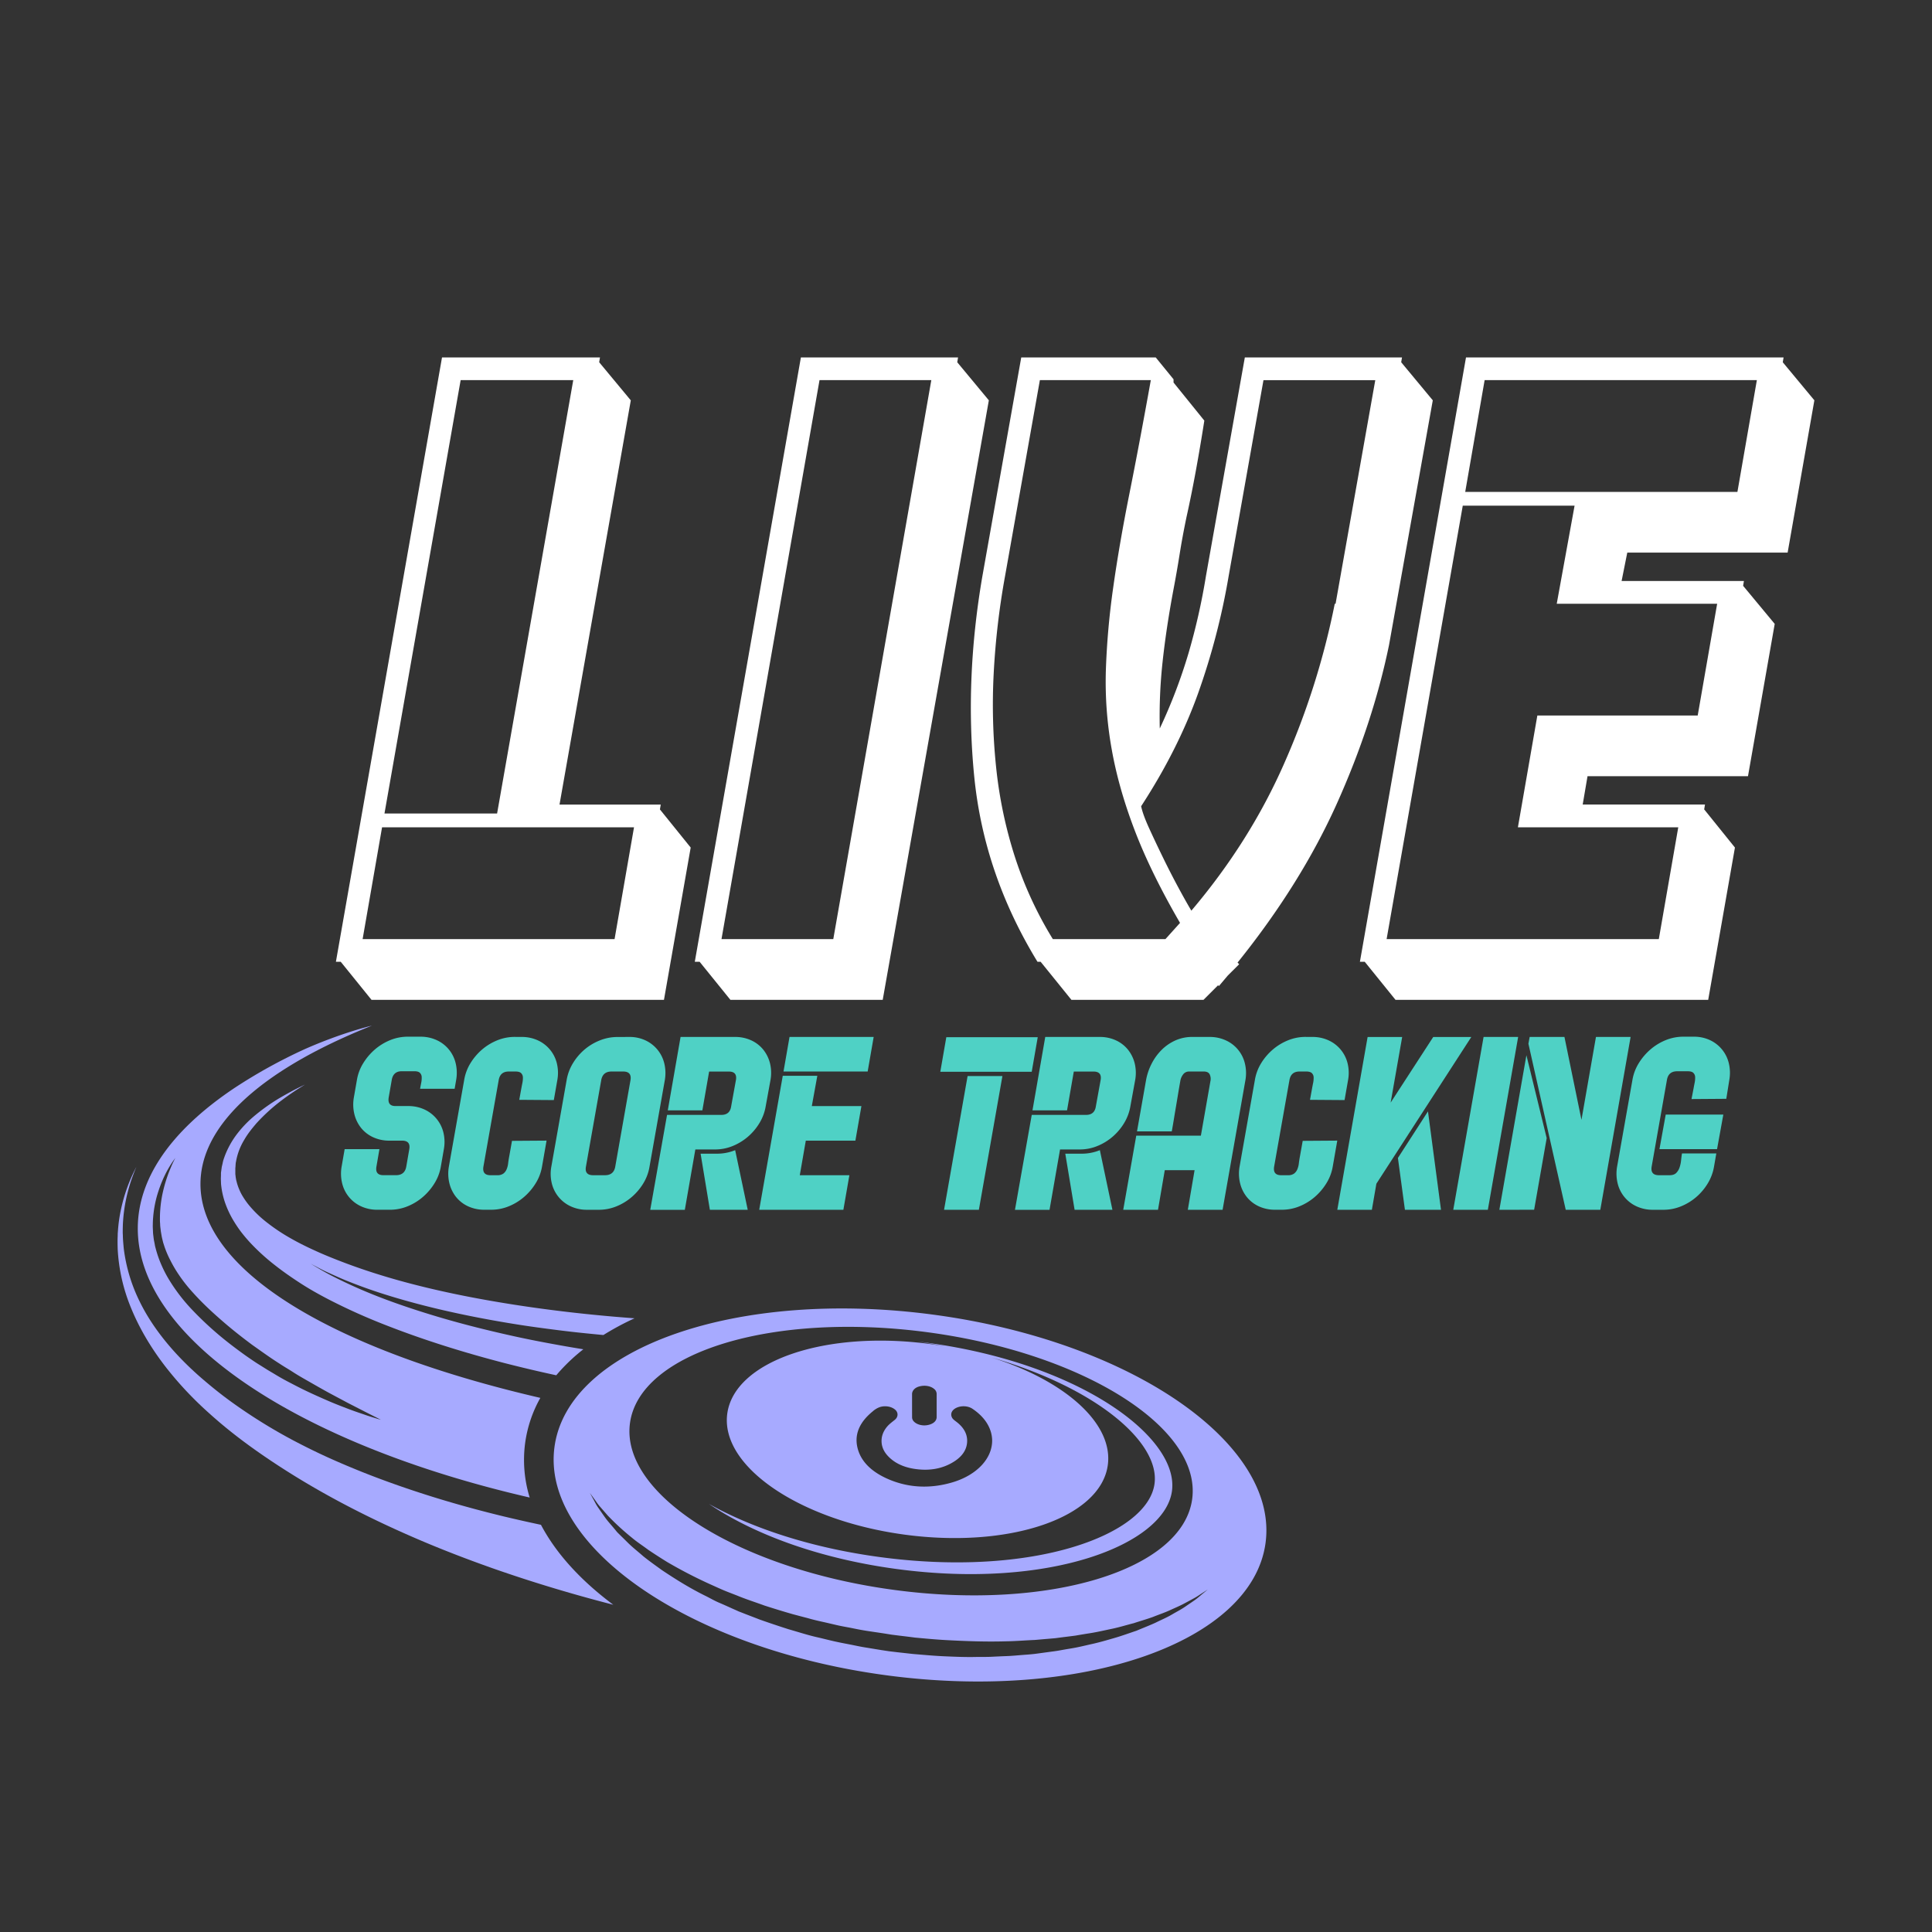 <svg id="Capa_1" data-name="Capa 1" xmlns="http://www.w3.org/2000/svg" viewBox="0 0 2000 2000"><rect x="0" y="0" width="2000" height="2000" fill="#333333" stroke="none"/><defs><style>.cls-1{fill:#fff;}.cls-2{fill:#4FD1C5;}.cls-3{fill:none;}.cls-4{fill:#a7aaff;}</style></defs><title>LETRAS BLANCAS</title><path class="cls-1" d="M621.1,370l-.83,5L653,414.44l-73.8,418.49H684l-.84,5L715,877.38l-27.67,157.67H384.6l-31.87-39.42h-5L457.57,370ZM395.51,856.41,375.38,972.15H636.2l20.13-115.74ZM398,842.16H514.59l78.84-448.68H476.86Z"/><path class="cls-1" d="M829.08,370h162.7l-.84,5,32.71,39.41L913.78,1035.05H756.12l-31.87-39.42h-5ZM746.89,972.15H862.62L964.1,393.48H848.37Z"/><path class="cls-1" d="M1214.85,392.64V396l31.87,39.42q-4.2,26.85-8.8,52t-9.65,47.8q-4.2,20.13-7.13,38.58t-6.29,36.06q-7.55,40.26-11.32,75.06a522.14,522.14,0,0,0-2.93,69.19,549.55,549.55,0,0,0,29.77-78,661.09,661.09,0,0,0,18-79.67L1288.65,370h162.7l-.84,5,32.71,39.41-45.29,253.28q-16.79,81.35-54.09,164.37T1281.11,996.47l1.67,1.68L1271,1009.89l-9.22,10.9-.84-.84-15.1,15.1h-136.7l-31.87-39.42H1074q-55.35-90.57-65.42-191.21t8.39-208L1057.19,370H1196.4Zm-138.37.84-36.07,202.95a793,793,0,0,0-11.74,100.64,623.84,623.84,0,0,0,2.52,97.28,456.7,456.7,0,0,0,19.29,92.25,393.16,393.16,0,0,0,39.41,85.55h116.58l15.09-16.78q-30.19-52-47-96t-23.9-84.71a395.35,395.35,0,0,1-5.87-80.93,791.65,791.65,0,0,1,7.54-85.12q6.3-44.85,16.78-97.28t22.22-117.83Zm195.4,202.95a717.25,717.25,0,0,1-31.87,122q-21,58.31-58.7,116.16,1.67,8.39,8.38,23.06t14.68,31q8,16.35,15.93,31t13,23.06q60.39-71.26,96-152.21A791.72,791.72,0,0,0,1381.74,625h.84l41.1-231.47H1307.94Z"/><path class="cls-1" d="M1517.6,370h328.76l-.84,5,32.71,39.41-27.68,157.67h-166l-5.87,29.35h126.63l-.84,5,32.71,39.42-27.67,157.67H1643.4l-5,29.35H1765l-.84,5L1796,877.38l-27.68,157.67H1444.64l-31.87-39.42h-5ZM1630,523.47H1514.25l-78.83,448.68H1717.2l20.13-115.74h-166l20.13-115.73h166L1777.59,625H1611.53Zm-113.21-14.26h281.78l20.13-115.73H1536.89Z"/><path class="cls-2" d="M435.12,1073.19a39.5,39.5,0,0,1,16.85,3.5,35.14,35.14,0,0,1,19.71,23.85,42.48,42.48,0,0,1,.52,17.51l-1.56,9.07H434.86q.51-2.85,1.16-6.09a24.54,24.54,0,0,0,.52-6,6.43,6.43,0,0,0-1.81-4.4c-1.13-1.13-3.07-1.69-5.84-1.69h-13q-8.82,0-10.37,9.08l-3.11,17.89q-1.56,9.07,7,9.07h13a39.54,39.54,0,0,1,16.86,3.5,35.36,35.36,0,0,1,19.7,23.73,41.59,41.59,0,0,1,.52,17.37l-3.11,17.89a47.9,47.9,0,0,1-6.61,17.5,60.51,60.51,0,0,1-12.19,14.27,57,57,0,0,1-15.82,9.59,47.82,47.82,0,0,1-18,3.5h-13a39.58,39.58,0,0,1-16.86-3.5,35.15,35.15,0,0,1-19.7-23.86,42.08,42.08,0,0,1-.52-17.5l3.11-17.89h36l-3.11,18.07q-1.56,8.89,7.26,8.9h13q9.06,0,10.63-8.88l3.11-18q1.56-8.88-7.52-8.88h-13a39.35,39.35,0,0,1-16.85-3.51,34.38,34.38,0,0,1-12.45-9.59,36.78,36.78,0,0,1-7-14.26,42.43,42.43,0,0,1-.52-17.5l3.12-17.89a47.84,47.84,0,0,1,6.61-17.51,60.82,60.82,0,0,1,12.18-14.26,57,57,0,0,1,15.82-9.59,47.85,47.85,0,0,1,18-3.5Z"/><path class="cls-2" d="M539.87,1073.45a39.43,39.43,0,0,1,16.86,3.5,35.32,35.32,0,0,1,19.7,23.72,41.63,41.63,0,0,1,.52,17.38l-3.63,20.74-35.78-.26,2.07-11.41q.52-2.85,1.17-6.09a24.39,24.39,0,0,0,.52-5.84,6.29,6.29,0,0,0-1.82-4.27c-1.12-1.13-3.07-1.69-5.83-1.69h-7q-8.82,0-10.38,8.82l-15.81,89.45q-1.56,9.09,7.26,9.08h7a10.26,10.26,0,0,0,6.35-1.69,10.65,10.65,0,0,0,3.37-4.41,21.48,21.48,0,0,0,1.56-6q.39-3.24.91-6.09l3.11-17.38,35.78-.25-4.67,26.7a47.72,47.72,0,0,1-6.61,17.5,60.28,60.28,0,0,1-12.19,14.27,56.84,56.84,0,0,1-15.81,9.59,47.89,47.89,0,0,1-18,3.5h-7a39.51,39.51,0,0,1-16.86-3.5,34.34,34.34,0,0,1-12.44-9.59,36.77,36.77,0,0,1-7-14.27,42.26,42.26,0,0,1-.51-17.5l15.81-89.45a48,48,0,0,1,6.49-17.38,59.34,59.34,0,0,1,12-14.13,56.9,56.9,0,0,1,15.82-9.59,47.66,47.66,0,0,1,18-3.5Z"/><path class="cls-2" d="M651.37,1073.45a38.51,38.51,0,0,1,16.72,3.5,35.41,35.41,0,0,1,19.58,23.85,42.48,42.48,0,0,1,.52,17.51l-15.82,89.45a48.13,48.13,0,0,1-6.48,17.37,59.27,59.27,0,0,1-12.06,14.14,57,57,0,0,1-15.82,9.59,47.82,47.82,0,0,1-18,3.5H607.81a39.51,39.51,0,0,1-16.86-3.5,35.3,35.3,0,0,1-19.7-23.73,41.42,41.42,0,0,1-.52-17.37l15.81-89.45A49.27,49.27,0,0,1,593,1100.8a58.26,58.26,0,0,1,12.05-14.26A56.44,56.44,0,0,1,621,1077a48.62,48.62,0,0,1,18.15-3.5Zm1.29,44.86q1.56-9.07-7.52-9.08H633q-9.09,0-10.63,9.08l-15.82,89.45q-1.56,8.82,7.52,8.82h12.19q9.06,0,10.63-8.82Z"/><path class="cls-2" d="M760.79,1073.45a39.38,39.38,0,0,1,16.85,3.5,34.46,34.46,0,0,1,12.45,9.59,37.06,37.06,0,0,1,7,14.13,41.8,41.8,0,0,1,.52,17.38l-4.93,27a49.44,49.44,0,0,1-6.48,17.51,58.34,58.34,0,0,1-12.06,14.26,57,57,0,0,1-15.82,9.59,47.85,47.85,0,0,1-18,3.5H719.82l-10.89,62.49H673.14l17.38-98.27h56.26q8.82,0,10.12-8.87l4.92-27.12q1.56-8.86-7.26-8.87H734.08l-7,40.19H691.29l13.23-76Zm-35.53,120.83h17.89a49.27,49.27,0,0,0,17.89-3.63l13,61.71H734.86Z"/><path class="cls-2" d="M846.09,1113.64l-5.7,31.37h51.34l-6.23,35.79H834.16l-6.22,35.78h51.34l-6.22,35.78H785.94l24.37-138.72Zm-35-4.41,6.22-35.78h87.12l-6.22,35.78Z"/><path class="cls-2" d="M979.62,1073.71h94.65l-6.23,35.78H973.4Zm-2.33,178.65,24.37-138.46h36.05l-24.38,138.46Z"/><path class="cls-2" d="M1138.31,1073.45a39.35,39.35,0,0,1,16.85,3.5,34.46,34.46,0,0,1,12.45,9.59,37.06,37.06,0,0,1,7,14.13,41.8,41.8,0,0,1,.52,17.38l-4.93,27a49.44,49.44,0,0,1-6.48,17.51,58.34,58.34,0,0,1-12.06,14.26,57,57,0,0,1-15.82,9.59,47.82,47.82,0,0,1-18,3.5h-20.48l-10.89,62.49h-35.78l17.37-98.27h56.27q8.81,0,10.11-8.87l4.92-27.12q1.56-8.86-7.26-8.87H1111.6l-7,40.19h-35.78l13.22-76Zm-35.53,120.83h17.9a49.36,49.36,0,0,0,17.89-3.63l13,61.71h-39.15Z"/><path class="cls-2" d="M1252.13,1073.45A39.4,39.4,0,0,1,1269,1077a35.16,35.16,0,0,1,19.7,23.85,42.14,42.14,0,0,1,.52,17.51l-23.59,134h-36l7-41h-30.86l-7,41h-36l13.48-76.75h66.9l9.85-56.27a10.93,10.93,0,0,0-.78-7.26q-1.55-2.85-6-2.85h-15.3a7.41,7.41,0,0,0-6.22,3.11,14.44,14.44,0,0,0-2.85,6.74q-1.3,7.26-2.34,13.62t-2.07,12.44c-.69,4.07-1.39,8.21-2.08,12.45s-1.47,8.77-2.33,13.61h-36l9.33-52.89a60.6,60.6,0,0,1,5.71-17,56.07,56.07,0,0,1,10.37-14.39,47.82,47.82,0,0,1,14.26-9.85,42.36,42.36,0,0,1,17.63-3.63Z"/><path class="cls-2" d="M1358.44,1073.45a39.4,39.4,0,0,1,16.86,3.5,35.32,35.32,0,0,1,19.7,23.72,41.46,41.46,0,0,1,.52,17.38l-3.63,20.74-35.78-.26,2.07-11.41q.52-2.85,1.17-6.09a24.39,24.39,0,0,0,.52-5.84,6.25,6.25,0,0,0-1.82-4.27c-1.12-1.13-3.07-1.69-5.83-1.69h-7q-8.82,0-10.37,8.82L1319,1207.5q-1.56,9.09,7.26,9.08h7a10.29,10.29,0,0,0,6.36-1.69,10.81,10.81,0,0,0,3.37-4.41,21.83,21.83,0,0,0,1.55-6q.39-3.24.91-6.09l3.11-17.38,35.78-.25-4.66,26.7a47.92,47.92,0,0,1-6.62,17.5,60.47,60.47,0,0,1-12.18,14.27,57,57,0,0,1-15.82,9.59,47.85,47.85,0,0,1-18,3.5h-7a39.58,39.58,0,0,1-16.86-3.5,34.34,34.34,0,0,1-12.44-9.59,36.61,36.61,0,0,1-7-14.27,42.08,42.08,0,0,1-.52-17.5l15.81-89.45a48,48,0,0,1,6.49-17.38,59.16,59.16,0,0,1,12.06-14.13,56.84,56.84,0,0,1,15.81-9.59,47.66,47.66,0,0,1,18-3.5Z"/><path class="cls-2" d="M1424.82,1225.39l-4.67,27h-35.78l31.38-178.91h35.78l-11.93,67.93,44.08-67.93h39.41Zm29.56,27-7.26-53.67,31.12-48.23,13.48,101.9Z"/><path class="cls-2" d="M1504.42,1252.36l31.38-178.91h35.78l-31.37,178.91Z"/><path class="cls-2" d="M1552.13,1252.36l28-160,21,85.82-13,74.16Zm85-93.09,15-85.82H1688l-31.37,178.91h-35.79l-38.63-171.91,1.3-7h36Z"/><path class="cls-2" d="M1753.34,1073.19a38.62,38.62,0,0,1,16.72,3.5,35.41,35.41,0,0,1,19.58,23.85,42.31,42.31,0,0,1,.52,17.51l-3.11,19.44-36,.26,2.07-10.72q.51-2.88,1.17-6.15a24.83,24.83,0,0,0,.52-5.89,6.41,6.41,0,0,0-1.82-4.32q-1.7-1.7-5.83-1.7h-10.89q-9.09,0-10.64,8.84l-15.81,89.67q-1.56,9.11,7.52,9.1h10.89q4.66,0,7-2.34a14.7,14.7,0,0,0,3.5-5.83,33.9,33.9,0,0,0,1.55-7.39c.26-2.59.56-4.93.91-7h35.53l-2.34,13.48a49.32,49.32,0,0,1-6.48,17.5,58.2,58.2,0,0,1-12.06,14.27,56.9,56.9,0,0,1-15.82,9.59,47.82,47.82,0,0,1-18,3.5h-10.89a39.5,39.5,0,0,1-16.85-3.5,35.13,35.13,0,0,1-19.71-23.86,42.42,42.42,0,0,1-.52-17.5l15.82-89.45a48,48,0,0,1,6.61-17.51,60.62,60.62,0,0,1,12.19-14.26,56.75,56.75,0,0,1,15.82-9.59,47.85,47.85,0,0,1,18-3.5Zm-29,80.64h59.64l-6.49,35.78h-59.63Z"/><path class="cls-3" d="M1236.19,1654.26c-3.23,1.77-7,3.77-11.16,6s-9,4.19-14.22,6.62-11.11,4.35-17.2,6.79c-6.2,2.28-13,4.19-20,6.5-7.19,1.75-14.6,4.1-22.53,5.8s-16.15,3.63-24.81,4.88c-4.28.7-8.69,1.42-13.1,2.19-4.48.59-9,1.16-13.66,1.72l-6.94.92q-3.48.32-7.08.62c-4.72.38-9.53.83-14.38,1.23-9.73.36-19.66,1.26-29.8,1.39-20.24.61-41.17-.14-62.4-1.29-10.61-.6-21.3-1.64-32-2.6-5.37-.68-10.74-1.32-16.06-2l-7.88-1-8.1-1.31-16.22-2.41c-5.43-.82-10.56-2-15.84-2.89s-10.52-1.94-15.74-3.09-10.41-2.37-15.61-3.6-10.33-2.36-15.37-3.84c-5.11-1.3-10.16-2.64-15.22-4-10-2.84-19.84-5.89-29.5-9-9.47-3.48-19-6.48-28-10.2-4.55-1.81-9-3.55-13.46-5.3s-8.63-3.8-12.87-5.69a482.86,482.86,0,0,1-46.45-23.92q-10.29-6.41-19.51-12.58c-5.88-4.4-11.83-8.19-16.84-12.48a261.17,261.17,0,0,1-25.14-23.06l-8.34-9.58c-2.4-2.78-4.05-5.52-5.59-7.53-2.63-3.65-4.19-5.8-4.52-6.28.28.52,1.55,2.85,3.71,6.79,1.28,2.2,2.65,5.15,4.74,8.25s4.6,6.61,7.37,10.55,6.47,7.82,10.21,12.37c1,1.1,1.85,2.28,2.89,3.39s2.18,2.14,3.3,3.26q3.39,3.29,7,6.88c4.77,4.78,10.47,9.16,16.17,14.2,5.92,4.76,12.42,9.37,19.16,14.24,13.8,9.26,29.09,18.89,46.22,27.23,4.24,2.16,8.51,4.41,12.94,6.5s9,4,13.53,6c2.28,1,4.61,2,6.89,3.09,2.38.89,4.72,1.82,7.1,2.76,4.77,1.83,9.59,3.67,14.39,5.55q14.68,5.22,30,10.08c10.3,2.93,20.58,6.34,31.22,8.65,5.33,1.25,10.62,2.54,16,3.83s10.79,2.21,16.23,3.29,10.91,2.31,16.3,3.13l16.19,2.58,8.11,1.23,8.41,1,16.47,1.83c11,.91,21.88,1.9,32.77,2.4s21.7,1,32.38.68c5.34-.08,10.65,0,15.91-.19s10.5-.48,15.68-.7,10.33-.63,15.41-1.09,10.1-.83,15.06-1.35,9.86-1.31,14.7-2c2.41-.29,4.83-.62,7.21-1s4.73-.82,7.08-1.25c4.69-.82,9.32-1.6,13.88-2.44s9-2,13.34-3c8.74-1.85,17-4.39,25-6.61s15.47-5.09,22.66-7.46c7-3,13.68-5.5,19.82-8.33,6-3,11.83-5.44,16.89-8.41s9.72-5.51,13.77-8.13,7.52-5.19,10.63-7.32,5.34-4.34,7.36-6c3-2.5,5-4.13,5.7-4.78-.81.51-2.93,1.9-6.26,4C1242.05,1650.61,1239.46,1652.5,1236.19,1654.26Z"/><path class="cls-3" d="M925.12,1645.81c160.72,21.69,299-20.41,309-94s-112.27-150.86-273-172.55-299,20.37-309,94S764.4,1624.12,925.12,1645.81Zm101.32-240.53c75.57,23.75,126.2,68,120.36,111.29-7.35,54.5-101.5,86.77-210.29,72.09s-191-70.77-183.65-125.26,101.5-86.78,210.29-72.09q8,1.08,15.86,2.46-14-2.77-28.7-5c3.08.37,6.19.74,9.35,1.17,158.73,21.42,261,98.09,253.56,153.48S1086.77,1645.62,928,1624.2c-82.41-11.12-149.62-37.13-194.16-67.37,43.94,24.62,104.52,45.26,176.78,55,158.73,21.42,277.35-22.8,284.5-75.83C1200.94,1493.2,1135.32,1436.76,1026.44,1405.28Z"/><path class="cls-3" d="M225.7,1381.16c9.42,8,19.23,15.35,29,22.38,4.92,3.39,9.81,6.82,14.77,9.82l7.38,4.64c2.47,1.47,4.9,2.93,7.36,4.38,4.82,2.94,9.7,5.55,14.44,8.17s9.49,5,14.08,7.23c9.18,4.58,18,8.57,26.2,12s15.74,6.46,22.48,9,12.65,4.56,17.53,6.17,8.77,2.76,11.39,3.62c2.31.67,3.67,1.08,4,1.19-.61-.33-5.84-3-14.53-7.38-4.62-2.37-10.22-5.23-16.65-8.54-3.25-1.62-6.62-3.46-10.2-5.38s-7.34-3.9-11.24-6c-7.83-4.2-16.2-9-25-14.08-4.42-2.55-8.89-5.27-13.45-8.07s-9.25-5.6-13.87-8.7c-9.42-5.93-18.78-12.73-28.35-19.48-9.4-7-18.9-14.22-27.93-22.13s-18.07-15.88-26.32-24.36c-4.11-4.27-8.07-8.56-11.83-13a155.9,155.9,0,0,1-10.3-13.76,133.77,133.77,0,0,1-8.42-14.46,99.19,99.19,0,0,1-6.26-14.86c-.38-1.29-.94-2.7-1.2-3.88s-.59-2.41-.88-3.6c-.59-2.41-.94-5-1.39-7.44-.22-2.51-.67-4.94-.71-7.4-.07-1.2-.15-2.43-.21-3.61s0-2.41,0-3.6a125.11,125.11,0,0,1,3-25.85,155.8,155.8,0,0,1,5.76-19.39c2-5.23,3.78-9.3,5.09-12,1.16-2.35,1.84-3.76,2-4.08-.21.28-1.06,1.53-2.56,3.65a121.67,121.67,0,0,0-6.7,11.16,130.6,130.6,0,0,0-8,19.09,114.21,114.21,0,0,0-5.58,27c-.1,1.29-.2,2.58-.28,3.89s-.07,2.65-.11,4c-.12,2.7.13,5.44.21,8.24.06,1.41.28,2.8.43,4.23s.28,2.84.61,4.33.55,3,.86,4.43.67,2.76,1,4.15a113.44,113.44,0,0,0,6,17,124.37,124.37,0,0,0,8.58,16.25,183,183,0,0,0,22.79,29.46A344.57,344.57,0,0,0,225.7,1381.16Z"/><path class="cls-4" d="M967.21,1361.07C764,1333.63,587.91,1394.89,574,1497.91s139.6,208.81,342.84,236.24,379.35-33.86,393.25-136.88S1170.5,1388.5,967.21,1361.07ZM652.14,1473.26c9.94-73.64,148.24-115.7,309-94s282.93,98.91,273,172.55-148.25,115.7-309,94S642.21,1546.85,652.14,1473.26ZM1244.77,1650c-2,1.62-4.29,3.78-7.36,6s-6.65,4.56-10.63,7.32-8.74,5.16-13.77,8.13-10.85,5.4-16.89,8.41c-6.14,2.83-12.82,5.36-19.82,8.33-7.19,2.37-14.65,5.15-22.66,7.46s-16.26,4.76-25,6.61c-4.36,1-8.82,2.07-13.34,3s-9.19,1.62-13.88,2.44c-2.35.43-4.69.86-7.08,1.25s-4.8.67-7.21,1c-4.84.67-9.73,1.33-14.7,2s-10,.94-15.06,1.35-10.2.91-15.41,1.09-10.4.44-15.68.7-10.57.11-15.91.19c-10.68.27-21.48-.22-32.38-.68s-21.8-1.49-32.77-2.4l-16.47-1.83-8.41-1-8.11-1.23L896,1705.47c-5.39-.82-10.9-2.09-16.3-3.13s-10.9-2.08-16.23-3.29-10.66-2.58-16-3.83c-10.64-2.31-20.92-5.72-31.22-8.65q-15.25-4.85-30-10.08c-4.8-1.88-9.62-3.72-14.39-5.55-2.38-.94-4.72-1.87-7.1-2.76-2.28-1.06-4.61-2.08-6.89-3.09-4.56-2.07-9-4.08-13.53-6s-8.7-4.34-12.94-6.5c-17.13-8.34-32.42-18-46.22-27.23-6.74-4.87-13.24-9.48-19.16-14.24-5.7-5-11.4-9.42-16.17-14.2q-3.6-3.58-7-6.88c-1.12-1.12-2.21-2.19-3.3-3.26s-1.94-2.29-2.89-3.39c-3.74-4.55-7.4-8.43-10.21-12.37s-5.24-7.49-7.37-10.55-3.46-6.05-4.74-8.25c-2.16-3.94-3.43-6.27-3.71-6.79.33.48,1.89,2.63,4.52,6.28,1.54,2,3.19,4.75,5.59,7.53l8.34,9.58a261.17,261.17,0,0,0,25.14,23.06c5,4.29,11,8.08,16.84,12.48q9.2,6.2,19.51,12.58a482.86,482.86,0,0,0,46.45,23.92c4.24,1.89,8.5,3.87,12.87,5.69s8.91,3.49,13.46,5.3c9,3.72,18.5,6.72,28,10.2,9.66,3.1,19.5,6.15,29.5,9,5.06,1.35,10.11,2.69,15.22,4,5,1.48,10.19,2.7,15.37,3.84s10.41,2.41,15.61,3.6,10.47,2,15.74,3.09,10.41,2.07,15.84,2.89l16.22,2.41,8.1,1.31,7.88,1c5.32.63,10.69,1.27,16.06,2,10.69,1,21.38,2,32,2.6,21.23,1.15,42.16,1.9,62.4,1.29,10.14-.13,20.07-1,29.8-1.39,4.85-.4,9.66-.85,14.38-1.23q3.6-.3,7.08-.62l6.94-.92c4.61-.56,9.18-1.13,13.66-1.72,4.41-.77,8.82-1.49,13.1-2.19,8.66-1.25,16.85-3.23,24.81-4.88s15.34-4,22.53-5.8c7-2.31,13.77-4.22,20-6.5,6.09-2.44,12-4.41,17.2-6.79s10-4.41,14.22-6.62,7.93-4.25,11.16-6,5.86-3.65,8-5c3.33-2.14,5.45-3.53,6.26-4C1249.73,1645.88,1247.79,1647.51,1244.77,1650Z"/><path class="cls-4" d="M910.66,1611.84c-72.26-9.75-132.84-30.39-176.78-55,44.54,30.24,111.75,56.25,194.16,67.37,158.73,21.42,277.7-25.38,285.18-80.77S1118.39,1411.37,959.66,1390c-3.16-.43-6.27-.8-9.35-1.17q14.7,2.21,28.7,5-7.83-1.37-15.86-2.46c-108.79-14.69-202.94,17.59-210.29,72.09S827.73,1574,936.51,1588.66s202.94-17.59,210.29-72.09c5.84-43.27-44.79-87.54-120.36-111.29,108.88,31.48,174.5,87.92,168.72,130.73C1188,1589,1069.39,1633.26,910.66,1611.84Zm33.5-156.79v-11.8c0-3.82,3.09-7,8-8.14,5.54-1.34,11.25-.31,14.86,2.72a6.63,6.63,0,0,1,2.6,5.2c0,8,0,15.93,0,23.89,0,4.24-3.76,7.39-9.81,8.4-5.61.93-11.49-.87-14.3-4.39a6.3,6.3,0,0,1-1.32-4.18C944.17,1462.85,944.16,1459,944.16,1455.05Zm82.89,35.08c.7,19.3-15.67,36.93-41.36,44.47-22.5,6.59-44.58,5.71-65.42-3.08-17.15-7.24-28.29-17.68-32.17-31.14-4.2-14.57,1.12-27.68,15.13-39.15a22.92,22.92,0,0,1,7.23-4.5c5.42-1.89,11.95-.94,16,2.39,3.61,2.94,3.57,7.7-.21,10.73-2.78,2.24-5.71,4.37-7.87,6.94-4.11,4.88-6,10.1-5.79,15.71.21,5.34,2.39,10.28,6.6,14.78,6.24,6.66,15,11.19,26.33,13.1,16.28,2.74,30.69.12,42.71-7.76,7.94-5.2,12.23-11.68,12.88-19.16.73-8.37-3.1-15.68-11.43-21.91-1.75-1.32-3.54-2.62-4.32-4.38-1.81-4.05.27-8,5.35-10.11s11.58-1.66,16,1.31q15.27,10.32,19.24,24.67A33.59,33.59,0,0,1,1027.05,1490.13Z"/><path class="cls-4" d="M548.33,1550.24a132.58,132.58,0,0,1-4.7-56.44,130.85,130.85,0,0,1,15.74-46.72c-213-49.31-352.73-131.07-351.84-222.27.25-24.38,10.53-47.88,29.55-70.09,29.66-34.64,80.64-66.21,147.95-93-1.77.43-30.87,7.31-69.21,24.19a540.52,540.52,0,0,0-72.46,39.95c-34.15,22.75-60.53,47.49-77.72,73.75-14.81,22.67-22.78,46.41-23,71C141.49,1384.06,306.05,1494.49,548.33,1550.24ZM175.88,1326.15a124.37,124.37,0,0,1-8.58-16.25,113.44,113.44,0,0,1-6-17c-.37-1.39-.76-2.64-1-4.15s-.57-3-.86-4.43-.43-2.9-.61-4.33-.37-2.82-.43-4.23c-.08-2.8-.33-5.54-.21-8.24,0-1.35.06-2.7.11-4s.18-2.6.28-3.89a114.21,114.21,0,0,1,5.58-27,130.6,130.6,0,0,1,8-19.09,121.67,121.67,0,0,1,6.7-11.16c1.5-2.12,2.35-3.37,2.56-3.65-.14.32-.82,1.73-2,4.08-1.31,2.7-3.07,6.77-5.09,12a155.8,155.8,0,0,0-5.76,19.39,125.11,125.11,0,0,0-3,25.85c0,1.19,0,2.39,0,3.6s.14,2.41.21,3.61c0,2.46.49,4.89.71,7.4.45,2.43.8,5,1.39,7.44.29,1.19.59,2.39.88,3.6s.82,2.59,1.2,3.88a99.19,99.19,0,0,0,6.26,14.86,133.77,133.77,0,0,0,8.42,14.46,155.9,155.9,0,0,0,10.3,13.76c3.76,4.43,7.72,8.72,11.83,13,8.25,8.48,17.23,16.58,26.32,24.36s18.53,15.14,27.93,22.13c9.57,6.75,18.93,13.55,28.35,19.48,4.62,3.1,9.36,5.76,13.87,8.7s9,5.52,13.45,8.07c8.81,5,17.18,9.88,25,14.08,3.9,2.09,7.66,4.11,11.24,6s6.95,3.76,10.2,5.38c6.43,3.31,12,6.17,16.65,8.54,8.69,4.41,13.92,7,14.53,7.38-.31-.11-1.67-.52-4-1.19-2.62-.86-6.52-1.92-11.39-3.62s-10.81-3.61-17.53-6.17-14.32-5.43-22.48-9-17-7.46-26.2-12c-4.59-2.26-9.27-4.74-14.08-7.23s-9.62-5.23-14.44-8.17c-2.46-1.45-4.89-2.91-7.36-4.38l-7.38-4.64c-5-3-9.85-6.43-14.77-9.82-9.77-7-19.58-14.37-29-22.38a344.57,344.57,0,0,1-27-25.55A183,183,0,0,1,175.88,1326.15Z"/><path class="cls-4" d="M325.59,1294.39c-9.08-4.11-17.86-8.52-26.18-13.34A195.13,195.13,0,0,1,276,1265.27a116.4,116.4,0,0,1-19-18.57,81.33,81.33,0,0,1-7-10.45,59.84,59.84,0,0,1-4.6-11.24c-.26-1-.49-1.92-.76-2.88s-.36-1.94-.55-2.92-.22-2-.37-2.94l-.1-.76,0-.37c0,.13,0,.21,0,.29v-.2l0-1.76c0-1.17,0-2.33,0-3.5a10.72,10.72,0,0,1,.08-1.51l.12-1.33c0-.92.11-1.81.17-2.71s.37-1.93.51-2.91a64.46,64.46,0,0,1,8.32-21.53c3.72-6.54,8.31-12.06,12.67-17.19a189.68,189.68,0,0,1,25.64-23.4c7.66-5.78,14-10,18.27-12.69,3.56-2.25,5.74-3.59,6.42-4-.7.32-3,1.43-6.77,3.29-4.55,2.24-11.13,5.78-19.43,10.58a200.4,200.4,0,0,0-28.55,20.56,116.6,116.6,0,0,0-15.53,16.55,89.85,89.85,0,0,0-13.08,23.66c-.41,1.17-.84,2.35-1.22,3.58s-.64,2.66-.94,4l-.47,2a16.33,16.33,0,0,0-.37,1.92c-.16,1.17-.31,2.31-.47,3.47l-.25,1.74,0,.23a.07.07,0,0,1,0,.06s0,.1,0,.67l0,.51,0,1c0,1.37-.14,2.78-.1,4.15s.1,2.8.14,4.19.27,2.82.43,4.23a83.53,83.53,0,0,0,4,16.57,100.9,100.9,0,0,0,7,15.37,135.68,135.68,0,0,0,9.17,14,162.55,162.55,0,0,0,10.71,12.55,218.12,218.12,0,0,0,24.34,22c8.56,6.76,17.57,13,26.85,19s18.84,11.34,28.61,16.43a614.74,614.74,0,0,0,60.28,27.08c40.91,16,82.58,28.69,121.88,38.9,18.55,4.74,36.57,9,53.8,12.69,1.49-1.77,3-3.51,4.6-5.25a193,193,0,0,1,23.42-21.66c-9.2-1.49-18.58-3.08-28-4.82-13.59-2.45-27.46-5.13-41.24-8.13-27.54-6-54.93-12.84-80.35-20.38s-48.92-15.57-68.7-23.56c-9.89-4-18.86-7.93-26.73-11.65S343.92,1321,338.42,1318s-9.75-5.62-12.65-7.31c-2.16-1.33-3.59-2.15-4.17-2.51.6.3,2.07,1.1,4.27,2.24,3,1.52,7.28,4,12.94,6.56s12.51,5.79,20.5,9,17.1,6.67,27.09,10.06c20,6.8,43.67,13.53,69.24,19.53s53,11.28,80.57,15.62c13.8,2.2,27.55,4,41.2,5.74s27,3.15,40,4.39c2.43.25,4.84.47,7.24.68a285.35,285.35,0,0,1,29.24-15.92c1-.47,2-.92,3-1.37-6.21-.47-12.69-1-19.41-1.55-31.06-2.64-67.27-6.62-105.81-12.65s-79.42-14-119.43-25.18c-20-5.62-39.72-12-58.75-19.33C344,1302.36,334.62,1298.58,325.59,1294.39Z"/><path class="cls-4" d="M560,1578.48q-18.86-4-38.46-8.67c-23.73-5.76-48.15-12.36-72.73-20s-49.33-16.23-73.73-25.95c-12.18-4.89-24.32-10-36.25-15.43s-23.68-11.26-35.21-17.33a550.55,550.55,0,0,1-65.19-40.65c-10.13-7.37-19.76-15.16-29-23.11a326.78,326.78,0,0,1-25.83-24.74c-15.94-17.13-29.25-35.48-38.59-54.42a170.68,170.68,0,0,1-16.9-55.77c-.4-4.41-.83-8.68-.92-12.85,0-1-.08-2-.12-3s0-2.08,0-3.1c0-2.07.08-4,.13-5.91a164.12,164.12,0,0,1,2.35-21.15,170.88,170.88,0,0,1,7.8-28.79c1.19-3.23,2.15-5.68,2.84-7.32.59-1.45.94-2.27,1-2.45-.08.18-.49,1-1.18,2.35-.8,1.55-1.94,3.92-3.35,7a171.47,171.47,0,0,0-9.93,28.38,165.56,165.56,0,0,0-4,21.5c-.2,2-.43,4.09-.57,6.11-.08,1-.14,2.06-.23,3.11s-.06,2.16-.1,3.27c-.22,4.33-.12,8.84,0,13.5a184.26,184.26,0,0,0,13.69,60.59c8.52,21,20.89,42,36.3,61.78A358,358,0,0,0,197,1444.28c9,9.32,18.68,18.17,28.73,26.81,20.15,17.29,42.18,33.05,65.11,47.88s46.88,28.59,71.24,41.22,49.14,24.15,73.81,34.64,49.27,19.86,73.22,28.34c45.18,15.9,88.15,28.39,125.77,38.07C600.56,1635.64,575.35,1607.62,560,1578.48Z"/><path class="cls-3" d="M1548.41,1509.11c4.44,1.4,8.78,2.89,13,4.46h1.41Q1555.79,1511.25,1548.41,1509.11Z"/></svg>